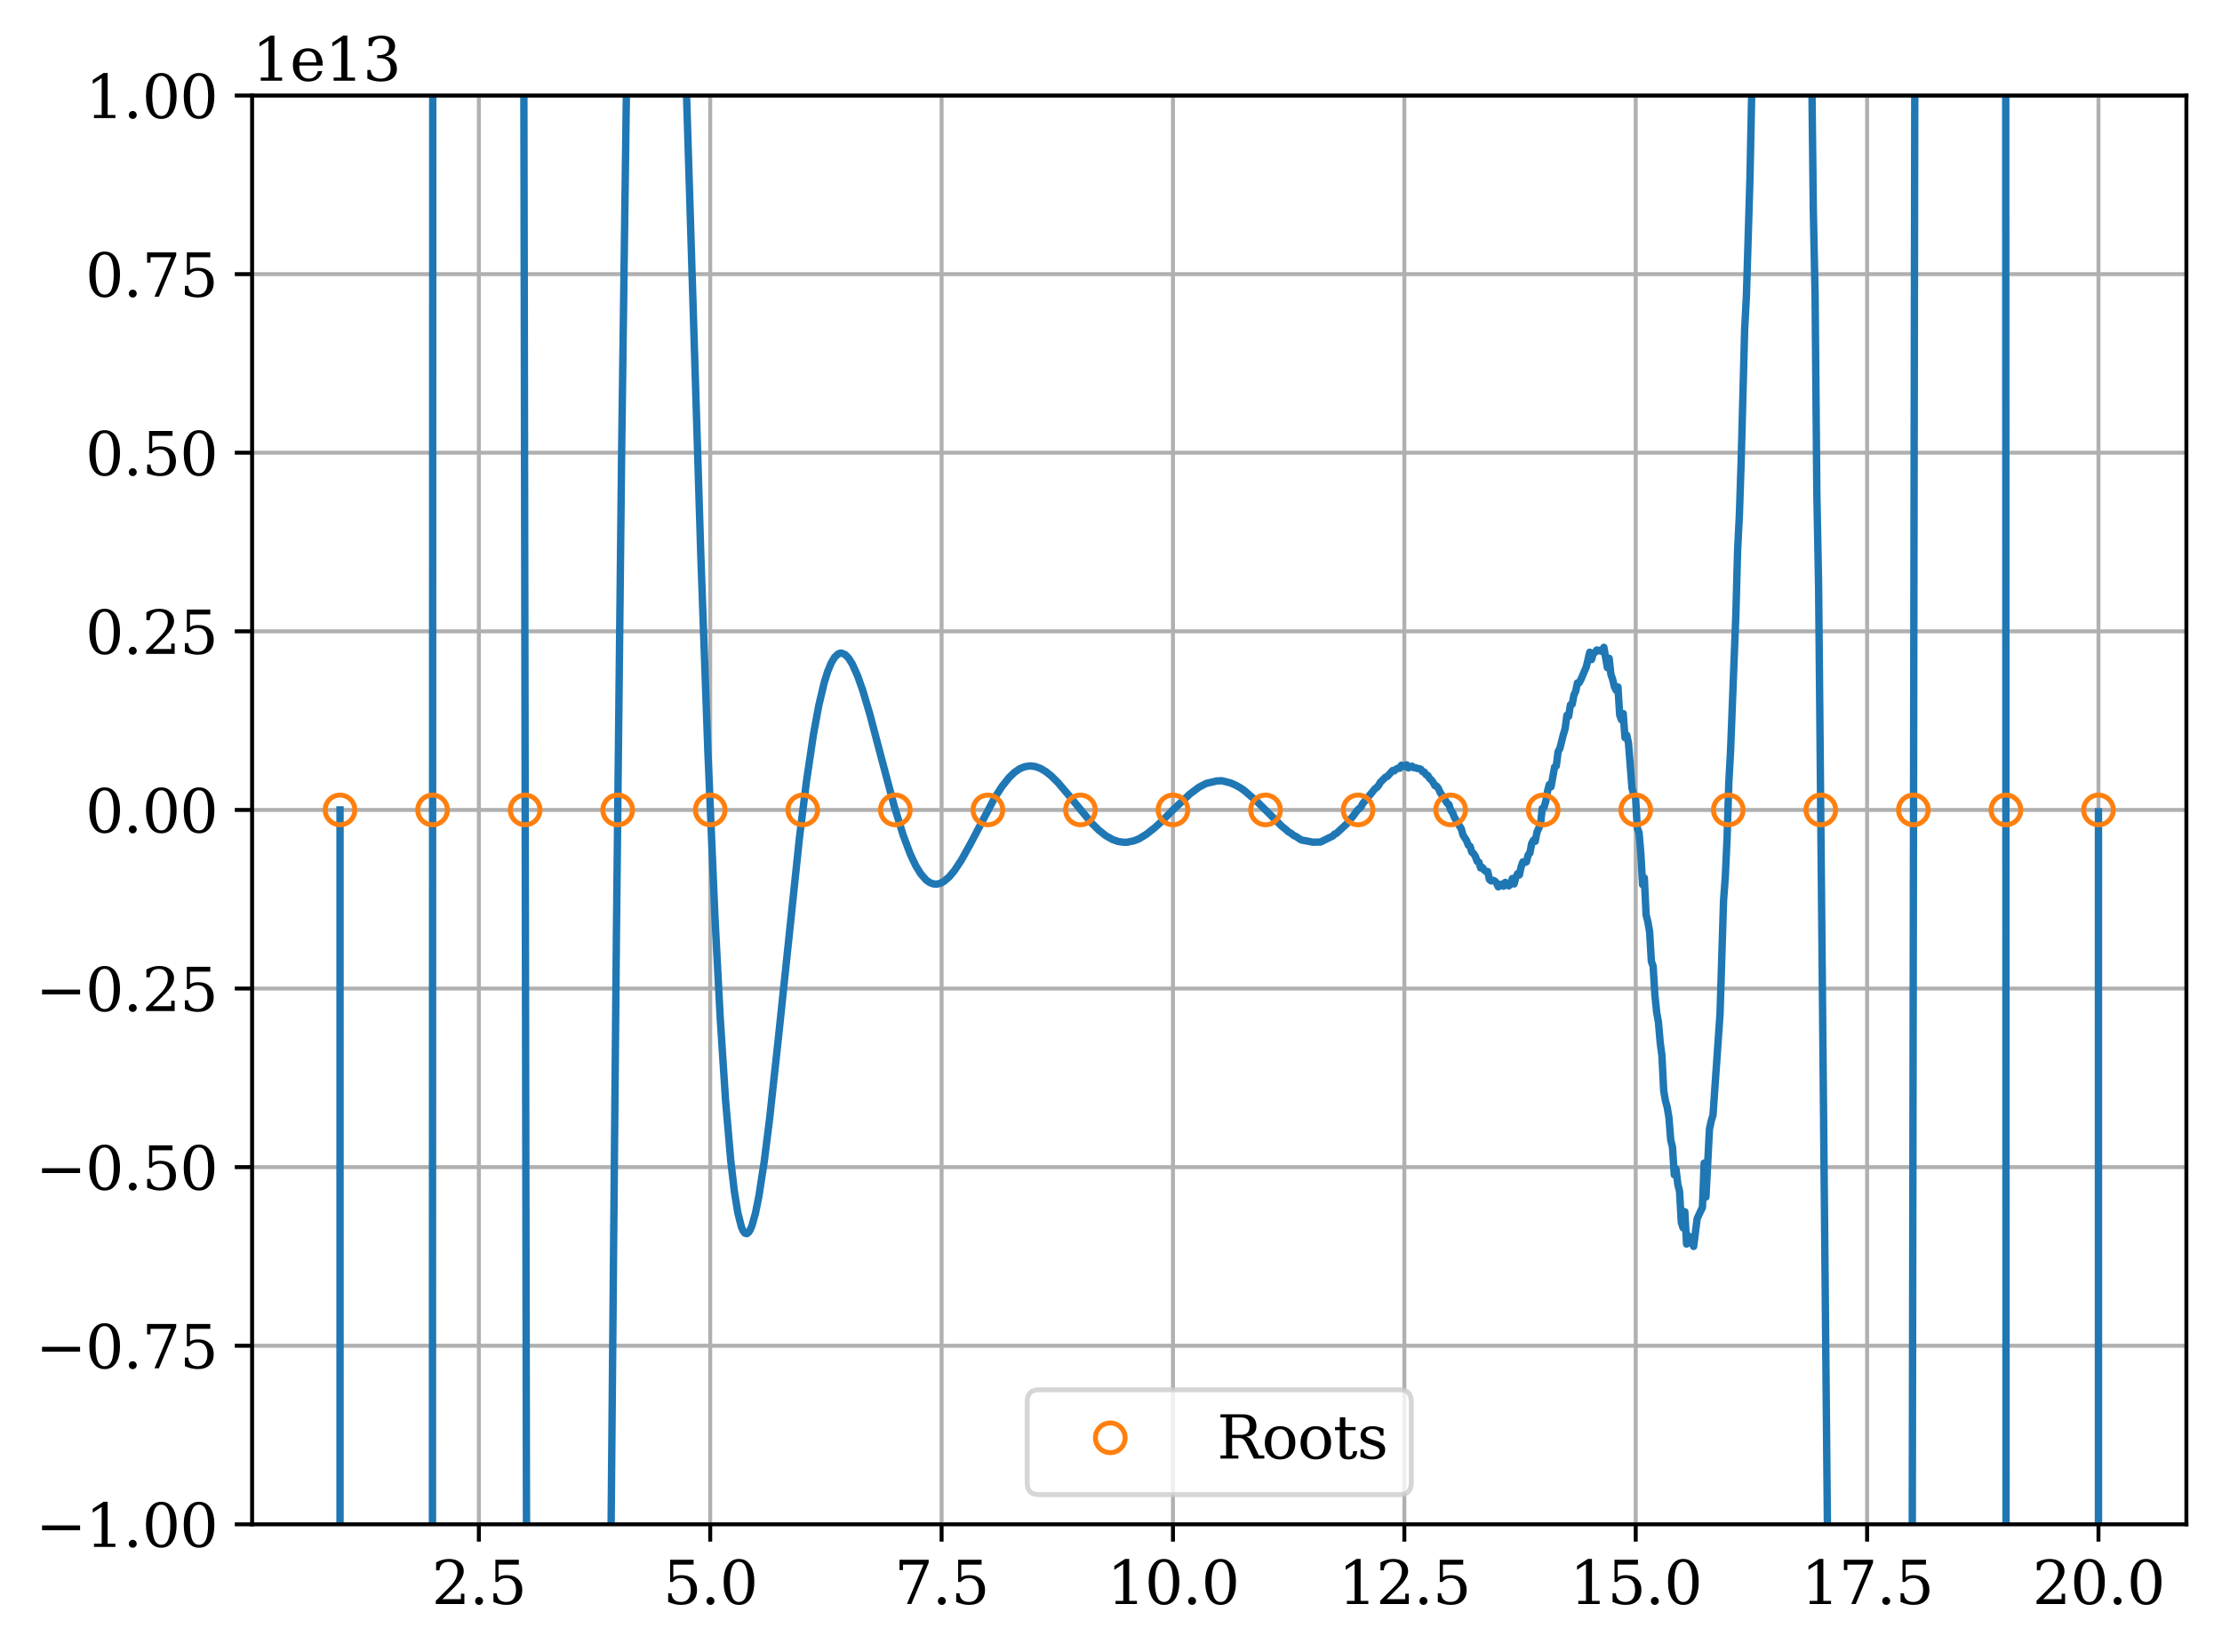 <?xml version="1.0" encoding="utf-8" standalone="no"?>
<!DOCTYPE svg PUBLIC "-//W3C//DTD SVG 1.1//EN"
  "http://www.w3.org/Graphics/SVG/1.1/DTD/svg11.dtd">
<svg xmlns:xlink="http://www.w3.org/1999/xlink" width="449.28pt" height="334.08pt" viewBox="0 0 449.28 334.08" xmlns="http://www.w3.org/2000/svg" version="1.1">
 <defs>
  <style type="text/css">*{stroke-linejoin: round; stroke-linecap: butt}</style>
 </defs>
 <g id="figure_1">
  <g id="patch_1">
   <path d="M 0 334.08 
L 449.28 334.08 
L 449.28 0 
L 0 0 
z
" style="fill: #ffffff"/>
  </g>
  <g id="axes_1">
   <g id="patch_2">
    <path d="M 50.974 308.266 
L 442.08 308.266 
L 442.08 19.318 
L 50.974 19.318 
z
" style="fill: #ffffff"/>
   </g>
   <g id="matplotlib.axis_1">
    <g id="xtick_1">
     <g id="line2d_1">
      <path d="M 96.822 308.266 
L 96.822 19.318 
" clip-path="url(#pdf4251947b)" style="fill: none; stroke: #b0b0b0; stroke-width: 0.8; stroke-linecap: square"/>
     </g>
     <g id="line2d_2">
      <defs>
       <path id="m3962e5bfeb" d="M 0 0 
L 0 3.5 
" style="stroke: #000000; stroke-width: 0.8"/>
      </defs>
      <g>
       <use xlink:href="#m3962e5bfeb" x="96.822" y="308.266" style="fill-opacity: 0; stroke: #000000; stroke-width: 0.8"/>
      </g>
     </g>
     <g id="text_1">
      <!-- 2.5 -->
      <g transform="translate(87.28 324.384) scale(0.12 -0.12)">
       <defs>
        <path id="DejaVuSerif-32" d="M 819 3553 
L 469 3553 
L 469 4384 
Q 803 4563 1142 4656 
Q 1481 4750 1806 4750 
Q 2534 4750 2956 4397 
Q 3378 4044 3378 3438 
Q 3378 2753 2422 1800 
Q 2347 1728 2309 1691 
L 1131 513 
L 3078 513 
L 3078 1088 
L 3444 1088 
L 3444 0 
L 434 0 
L 434 341 
L 1850 1753 
Q 2319 2222 2519 2614 
Q 2719 3006 2719 3438 
Q 2719 3909 2473 4175 
Q 2228 4441 1797 4441 
Q 1350 4441 1106 4219 
Q 863 3997 819 3553 
z
" transform="scale(0.016)"/>
        <path id="DejaVuSerif-2e" d="M 603 325 
Q 603 500 722 622 
Q 841 744 1019 744 
Q 1191 744 1312 622 
Q 1434 500 1434 325 
Q 1434 153 1312 31 
Q 1191 -91 1019 -91 
Q 841 -91 722 29 
Q 603 150 603 325 
z
" transform="scale(0.016)"/>
        <path id="DejaVuSerif-35" d="M 3219 4666 
L 3219 4153 
L 1081 4153 
L 1081 2816 
Q 1244 2928 1461 2984 
Q 1678 3041 1947 3041 
Q 2703 3041 3140 2622 
Q 3578 2203 3578 1478 
Q 3578 738 3136 323 
Q 2694 -91 1894 -91 
Q 1572 -91 1234 -12 
Q 897 66 544 225 
L 544 1131 
L 897 1131 
Q 925 688 1179 453 
Q 1434 219 1894 219 
Q 2388 219 2653 544 
Q 2919 869 2919 1478 
Q 2919 2084 2655 2407 
Q 2391 2731 1894 2731 
Q 1613 2731 1398 2631 
Q 1184 2531 1019 2322 
L 750 2322 
L 750 4666 
L 3219 4666 
z
" transform="scale(0.016)"/>
       </defs>
       <use xlink:href="#DejaVuSerif-32"/>
       <use xlink:href="#DejaVuSerif-2e" transform="translate(63.623 0)"/>
       <use xlink:href="#DejaVuSerif-35" transform="translate(95.41 0)"/>
      </g>
     </g>
    </g>
    <g id="xtick_2">
     <g id="line2d_3">
      <path d="M 143.605 308.266 
L 143.605 19.318 
" clip-path="url(#pdf4251947b)" style="fill: none; stroke: #b0b0b0; stroke-width: 0.8; stroke-linecap: square"/>
     </g>
     <g id="line2d_4">
      <g>
       <use xlink:href="#m3962e5bfeb" x="143.605" y="308.266" style="fill-opacity: 0; stroke: #000000; stroke-width: 0.8"/>
      </g>
     </g>
     <g id="text_2">
      <!-- 5.0 -->
      <g transform="translate(134.063 324.384) scale(0.12 -0.12)">
       <defs>
        <path id="DejaVuSerif-30" d="M 2034 219 
Q 2513 219 2750 744 
Q 2988 1269 2988 2328 
Q 2988 3391 2750 3916 
Q 2513 4441 2034 4441 
Q 1556 4441 1318 3916 
Q 1081 3391 1081 2328 
Q 1081 1269 1318 744 
Q 1556 219 2034 219 
z
M 2034 -91 
Q 1275 -91 848 546 
Q 422 1184 422 2328 
Q 422 3475 848 4112 
Q 1275 4750 2034 4750 
Q 2797 4750 3222 4112 
Q 3647 3475 3647 2328 
Q 3647 1184 3222 546 
Q 2797 -91 2034 -91 
z
" transform="scale(0.016)"/>
       </defs>
       <use xlink:href="#DejaVuSerif-35"/>
       <use xlink:href="#DejaVuSerif-2e" transform="translate(63.623 0)"/>
       <use xlink:href="#DejaVuSerif-30" transform="translate(95.41 0)"/>
      </g>
     </g>
    </g>
    <g id="xtick_3">
     <g id="line2d_5">
      <path d="M 190.388 308.266 
L 190.388 19.318 
" clip-path="url(#pdf4251947b)" style="fill: none; stroke: #b0b0b0; stroke-width: 0.8; stroke-linecap: square"/>
     </g>
     <g id="line2d_6">
      <g>
       <use xlink:href="#m3962e5bfeb" x="190.388" y="308.266" style="fill-opacity: 0; stroke: #000000; stroke-width: 0.8"/>
      </g>
     </g>
     <g id="text_3">
      <!-- 7.5 -->
      <g transform="translate(180.846 324.384) scale(0.12 -0.12)">
       <defs>
        <path id="DejaVuSerif-37" d="M 3609 4347 
L 1784 0 
L 1319 0 
L 3059 4153 
L 903 4153 
L 903 3578 
L 538 3578 
L 538 4666 
L 3609 4666 
L 3609 4347 
z
" transform="scale(0.016)"/>
       </defs>
       <use xlink:href="#DejaVuSerif-37"/>
       <use xlink:href="#DejaVuSerif-2e" transform="translate(63.623 0)"/>
       <use xlink:href="#DejaVuSerif-35" transform="translate(95.41 0)"/>
      </g>
     </g>
    </g>
    <g id="xtick_4">
     <g id="line2d_7">
      <path d="M 237.171 308.266 
L 237.171 19.318 
" clip-path="url(#pdf4251947b)" style="fill: none; stroke: #b0b0b0; stroke-width: 0.8; stroke-linecap: square"/>
     </g>
     <g id="line2d_8">
      <g>
       <use xlink:href="#m3962e5bfeb" x="237.171" y="308.266" style="fill-opacity: 0; stroke: #000000; stroke-width: 0.8"/>
      </g>
     </g>
     <g id="text_4">
      <!-- 10.0 -->
      <g transform="translate(223.811 324.384) scale(0.12 -0.12)">
       <defs>
        <path id="DejaVuSerif-31" d="M 909 0 
L 909 331 
L 1722 331 
L 1722 4213 
L 781 3603 
L 781 4013 
L 1919 4750 
L 2350 4750 
L 2350 331 
L 3163 331 
L 3163 0 
L 909 0 
z
" transform="scale(0.016)"/>
       </defs>
       <use xlink:href="#DejaVuSerif-31"/>
       <use xlink:href="#DejaVuSerif-30" transform="translate(63.623 0)"/>
       <use xlink:href="#DejaVuSerif-2e" transform="translate(127.246 0)"/>
       <use xlink:href="#DejaVuSerif-30" transform="translate(159.033 0)"/>
      </g>
     </g>
    </g>
    <g id="xtick_5">
     <g id="line2d_9">
      <path d="M 283.954 308.266 
L 283.954 19.318 
" clip-path="url(#pdf4251947b)" style="fill: none; stroke: #b0b0b0; stroke-width: 0.8; stroke-linecap: square"/>
     </g>
     <g id="line2d_10">
      <g>
       <use xlink:href="#m3962e5bfeb" x="283.954" y="308.266" style="fill-opacity: 0; stroke: #000000; stroke-width: 0.8"/>
      </g>
     </g>
     <g id="text_5">
      <!-- 12.5 -->
      <g transform="translate(270.594 324.384) scale(0.12 -0.12)">
       <use xlink:href="#DejaVuSerif-31"/>
       <use xlink:href="#DejaVuSerif-32" transform="translate(63.623 0)"/>
       <use xlink:href="#DejaVuSerif-2e" transform="translate(127.246 0)"/>
       <use xlink:href="#DejaVuSerif-35" transform="translate(159.033 0)"/>
      </g>
     </g>
    </g>
    <g id="xtick_6">
     <g id="line2d_11">
      <path d="M 330.737 308.266 
L 330.737 19.318 
" clip-path="url(#pdf4251947b)" style="fill: none; stroke: #b0b0b0; stroke-width: 0.8; stroke-linecap: square"/>
     </g>
     <g id="line2d_12">
      <g>
       <use xlink:href="#m3962e5bfeb" x="330.737" y="308.266" style="fill-opacity: 0; stroke: #000000; stroke-width: 0.8"/>
      </g>
     </g>
     <g id="text_6">
      <!-- 15.0 -->
      <g transform="translate(317.377 324.384) scale(0.12 -0.12)">
       <use xlink:href="#DejaVuSerif-31"/>
       <use xlink:href="#DejaVuSerif-35" transform="translate(63.623 0)"/>
       <use xlink:href="#DejaVuSerif-2e" transform="translate(127.246 0)"/>
       <use xlink:href="#DejaVuSerif-30" transform="translate(159.033 0)"/>
      </g>
     </g>
    </g>
    <g id="xtick_7">
     <g id="line2d_13">
      <path d="M 377.52 308.266 
L 377.52 19.318 
" clip-path="url(#pdf4251947b)" style="fill: none; stroke: #b0b0b0; stroke-width: 0.8; stroke-linecap: square"/>
     </g>
     <g id="line2d_14">
      <g>
       <use xlink:href="#m3962e5bfeb" x="377.52" y="308.266" style="fill-opacity: 0; stroke: #000000; stroke-width: 0.8"/>
      </g>
     </g>
     <g id="text_7">
      <!-- 17.5 -->
      <g transform="translate(364.16 324.384) scale(0.12 -0.12)">
       <use xlink:href="#DejaVuSerif-31"/>
       <use xlink:href="#DejaVuSerif-37" transform="translate(63.623 0)"/>
       <use xlink:href="#DejaVuSerif-2e" transform="translate(127.246 0)"/>
       <use xlink:href="#DejaVuSerif-35" transform="translate(159.033 0)"/>
      </g>
     </g>
    </g>
    <g id="xtick_8">
     <g id="line2d_15">
      <path d="M 424.302 308.266 
L 424.302 19.318 
" clip-path="url(#pdf4251947b)" style="fill: none; stroke: #b0b0b0; stroke-width: 0.8; stroke-linecap: square"/>
     </g>
     <g id="line2d_16">
      <g>
       <use xlink:href="#m3962e5bfeb" x="424.302" y="308.266" style="fill-opacity: 0; stroke: #000000; stroke-width: 0.8"/>
      </g>
     </g>
     <g id="text_8">
      <!-- 20.0 -->
      <g transform="translate(410.943 324.384) scale(0.12 -0.12)">
       <use xlink:href="#DejaVuSerif-32"/>
       <use xlink:href="#DejaVuSerif-30" transform="translate(63.623 0)"/>
       <use xlink:href="#DejaVuSerif-2e" transform="translate(127.246 0)"/>
       <use xlink:href="#DejaVuSerif-30" transform="translate(159.033 0)"/>
      </g>
     </g>
    </g>
   </g>
   <g id="matplotlib.axis_2">
    <g id="ytick_1">
     <g id="line2d_17">
      <path d="M 50.974 308.266 
L 442.08 308.266 
" clip-path="url(#pdf4251947b)" style="fill: none; stroke: #b0b0b0; stroke-width: 0.8; stroke-linecap: square"/>
     </g>
     <g id="line2d_18">
      <defs>
       <path id="mea186a97fc" d="M 0 0 
L -3.5 0 
" style="stroke: #000000; stroke-width: 0.8"/>
      </defs>
      <g>
       <use xlink:href="#mea186a97fc" x="50.974" y="308.266" style="fill-opacity: 0; stroke: #000000; stroke-width: 0.8"/>
      </g>
     </g>
     <g id="text_9">
      <!-- −1.00 -->
      <g transform="translate(7.2 312.825) scale(0.12 -0.12)">
       <defs>
        <path id="DejaVuSerif-2212" d="M 678 2259 
L 4684 2259 
L 4684 1753 
L 678 1753 
L 678 2259 
z
" transform="scale(0.016)"/>
       </defs>
       <use xlink:href="#DejaVuSerif-2212"/>
       <use xlink:href="#DejaVuSerif-31" transform="translate(83.789 0)"/>
       <use xlink:href="#DejaVuSerif-2e" transform="translate(147.412 0)"/>
       <use xlink:href="#DejaVuSerif-30" transform="translate(179.199 0)"/>
       <use xlink:href="#DejaVuSerif-30" transform="translate(242.822 0)"/>
      </g>
     </g>
    </g>
    <g id="ytick_2">
     <g id="line2d_19">
      <path d="M 50.974 272.148 
L 442.08 272.148 
" clip-path="url(#pdf4251947b)" style="fill: none; stroke: #b0b0b0; stroke-width: 0.8; stroke-linecap: square"/>
     </g>
     <g id="line2d_20">
      <g>
       <use xlink:href="#mea186a97fc" x="50.974" y="272.148" style="fill-opacity: 0; stroke: #000000; stroke-width: 0.8"/>
      </g>
     </g>
     <g id="text_10">
      <!-- −0.75 -->
      <g transform="translate(7.2 276.707) scale(0.12 -0.12)">
       <use xlink:href="#DejaVuSerif-2212"/>
       <use xlink:href="#DejaVuSerif-30" transform="translate(83.789 0)"/>
       <use xlink:href="#DejaVuSerif-2e" transform="translate(147.412 0)"/>
       <use xlink:href="#DejaVuSerif-37" transform="translate(179.199 0)"/>
       <use xlink:href="#DejaVuSerif-35" transform="translate(242.822 0)"/>
      </g>
     </g>
    </g>
    <g id="ytick_3">
     <g id="line2d_21">
      <path d="M 50.974 236.029 
L 442.08 236.029 
" clip-path="url(#pdf4251947b)" style="fill: none; stroke: #b0b0b0; stroke-width: 0.8; stroke-linecap: square"/>
     </g>
     <g id="line2d_22">
      <g>
       <use xlink:href="#mea186a97fc" x="50.974" y="236.029" style="fill-opacity: 0; stroke: #000000; stroke-width: 0.8"/>
      </g>
     </g>
     <g id="text_11">
      <!-- −0.50 -->
      <g transform="translate(7.2 240.588) scale(0.12 -0.12)">
       <use xlink:href="#DejaVuSerif-2212"/>
       <use xlink:href="#DejaVuSerif-30" transform="translate(83.789 0)"/>
       <use xlink:href="#DejaVuSerif-2e" transform="translate(147.412 0)"/>
       <use xlink:href="#DejaVuSerif-35" transform="translate(179.199 0)"/>
       <use xlink:href="#DejaVuSerif-30" transform="translate(242.822 0)"/>
      </g>
     </g>
    </g>
    <g id="ytick_4">
     <g id="line2d_23">
      <path d="M 50.974 199.911 
L 442.08 199.911 
" clip-path="url(#pdf4251947b)" style="fill: none; stroke: #b0b0b0; stroke-width: 0.8; stroke-linecap: square"/>
     </g>
     <g id="line2d_24">
      <g>
       <use xlink:href="#mea186a97fc" x="50.974" y="199.911" style="fill-opacity: 0; stroke: #000000; stroke-width: 0.8"/>
      </g>
     </g>
     <g id="text_12">
      <!-- −0.25 -->
      <g transform="translate(7.2 204.47) scale(0.12 -0.12)">
       <use xlink:href="#DejaVuSerif-2212"/>
       <use xlink:href="#DejaVuSerif-30" transform="translate(83.789 0)"/>
       <use xlink:href="#DejaVuSerif-2e" transform="translate(147.412 0)"/>
       <use xlink:href="#DejaVuSerif-32" transform="translate(179.199 0)"/>
       <use xlink:href="#DejaVuSerif-35" transform="translate(242.822 0)"/>
      </g>
     </g>
    </g>
    <g id="ytick_5">
     <g id="line2d_25">
      <path d="M 50.974 163.792 
L 442.08 163.792 
" clip-path="url(#pdf4251947b)" style="fill: none; stroke: #b0b0b0; stroke-width: 0.8; stroke-linecap: square"/>
     </g>
     <g id="line2d_26">
      <g>
       <use xlink:href="#mea186a97fc" x="50.974" y="163.792" style="fill-opacity: 0; stroke: #000000; stroke-width: 0.8"/>
      </g>
     </g>
     <g id="text_13">
      <!-- 0.00 -->
      <g transform="translate(17.256 168.351) scale(0.12 -0.12)">
       <use xlink:href="#DejaVuSerif-30"/>
       <use xlink:href="#DejaVuSerif-2e" transform="translate(63.623 0)"/>
       <use xlink:href="#DejaVuSerif-30" transform="translate(95.41 0)"/>
       <use xlink:href="#DejaVuSerif-30" transform="translate(159.033 0)"/>
      </g>
     </g>
    </g>
    <g id="ytick_6">
     <g id="line2d_27">
      <path d="M 50.974 127.674 
L 442.08 127.674 
" clip-path="url(#pdf4251947b)" style="fill: none; stroke: #b0b0b0; stroke-width: 0.8; stroke-linecap: square"/>
     </g>
     <g id="line2d_28">
      <g>
       <use xlink:href="#mea186a97fc" x="50.974" y="127.674" style="fill-opacity: 0; stroke: #000000; stroke-width: 0.8"/>
      </g>
     </g>
     <g id="text_14">
      <!-- 0.25 -->
      <g transform="translate(17.256 132.233) scale(0.12 -0.12)">
       <use xlink:href="#DejaVuSerif-30"/>
       <use xlink:href="#DejaVuSerif-2e" transform="translate(63.623 0)"/>
       <use xlink:href="#DejaVuSerif-32" transform="translate(95.41 0)"/>
       <use xlink:href="#DejaVuSerif-35" transform="translate(159.033 0)"/>
      </g>
     </g>
    </g>
    <g id="ytick_7">
     <g id="line2d_29">
      <path d="M 50.974 91.555 
L 442.08 91.555 
" clip-path="url(#pdf4251947b)" style="fill: none; stroke: #b0b0b0; stroke-width: 0.8; stroke-linecap: square"/>
     </g>
     <g id="line2d_30">
      <g>
       <use xlink:href="#mea186a97fc" x="50.974" y="91.555" style="fill-opacity: 0; stroke: #000000; stroke-width: 0.8"/>
      </g>
     </g>
     <g id="text_15">
      <!-- 0.50 -->
      <g transform="translate(17.256 96.114) scale(0.12 -0.12)">
       <use xlink:href="#DejaVuSerif-30"/>
       <use xlink:href="#DejaVuSerif-2e" transform="translate(63.623 0)"/>
       <use xlink:href="#DejaVuSerif-35" transform="translate(95.41 0)"/>
       <use xlink:href="#DejaVuSerif-30" transform="translate(159.033 0)"/>
      </g>
     </g>
    </g>
    <g id="ytick_8">
     <g id="line2d_31">
      <path d="M 50.974 55.437 
L 442.08 55.437 
" clip-path="url(#pdf4251947b)" style="fill: none; stroke: #b0b0b0; stroke-width: 0.8; stroke-linecap: square"/>
     </g>
     <g id="line2d_32">
      <g>
       <use xlink:href="#mea186a97fc" x="50.974" y="55.437" style="fill-opacity: 0; stroke: #000000; stroke-width: 0.8"/>
      </g>
     </g>
     <g id="text_16">
      <!-- 0.75 -->
      <g transform="translate(17.256 59.996) scale(0.12 -0.12)">
       <use xlink:href="#DejaVuSerif-30"/>
       <use xlink:href="#DejaVuSerif-2e" transform="translate(63.623 0)"/>
       <use xlink:href="#DejaVuSerif-37" transform="translate(95.41 0)"/>
       <use xlink:href="#DejaVuSerif-35" transform="translate(159.033 0)"/>
      </g>
     </g>
    </g>
    <g id="ytick_9">
     <g id="line2d_33">
      <path d="M 50.974 19.318 
L 442.08 19.318 
" clip-path="url(#pdf4251947b)" style="fill: none; stroke: #b0b0b0; stroke-width: 0.8; stroke-linecap: square"/>
     </g>
     <g id="line2d_34">
      <g>
       <use xlink:href="#mea186a97fc" x="50.974" y="19.318" style="fill-opacity: 0; stroke: #000000; stroke-width: 0.8"/>
      </g>
     </g>
     <g id="text_17">
      <!-- 1.00 -->
      <g transform="translate(17.256 23.877) scale(0.12 -0.12)">
       <use xlink:href="#DejaVuSerif-31"/>
       <use xlink:href="#DejaVuSerif-2e" transform="translate(63.623 0)"/>
       <use xlink:href="#DejaVuSerif-30" transform="translate(95.41 0)"/>
       <use xlink:href="#DejaVuSerif-30" transform="translate(159.033 0)"/>
      </g>
     </g>
    </g>
    <g id="text_18">
     <!-- 1e13 -->
     <g transform="translate(50.974 16.318) scale(0.12 -0.12)">
      <defs>
       <path id="DejaVuSerif-65" d="M 3469 1600 
L 991 1600 
L 991 1575 
Q 991 903 1244 561 
Q 1497 219 1991 219 
Q 2369 219 2611 417 
Q 2853 616 2950 1006 
L 3413 1006 
Q 3275 459 2904 184 
Q 2534 -91 1931 -91 
Q 1203 -91 761 389 
Q 319 869 319 1663 
Q 319 2450 753 2931 
Q 1188 3413 1894 3413 
Q 2647 3413 3050 2948 
Q 3453 2484 3469 1600 
z
M 2791 1931 
Q 2772 2513 2545 2808 
Q 2319 3103 1894 3103 
Q 1497 3103 1269 2806 
Q 1041 2509 991 1931 
L 2791 1931 
z
" transform="scale(0.016)"/>
       <path id="DejaVuSerif-33" d="M 622 4469 
Q 988 4606 1323 4678 
Q 1659 4750 1953 4750 
Q 2638 4750 3022 4454 
Q 3406 4159 3406 3634 
Q 3406 3213 3140 2930 
Q 2875 2647 2388 2547 
Q 2963 2466 3280 2130 
Q 3597 1794 3597 1259 
Q 3597 606 3158 257 
Q 2719 -91 1894 -91 
Q 1528 -91 1179 -12 
Q 831 66 488 225 
L 488 1131 
L 838 1131 
Q 869 681 1141 450 
Q 1413 219 1906 219 
Q 2384 219 2661 495 
Q 2938 772 2938 1253 
Q 2938 1803 2653 2086 
Q 2369 2369 1819 2369 
L 1522 2369 
L 1522 2688 
L 1678 2688 
Q 2225 2688 2498 2914 
Q 2772 3141 2772 3597 
Q 2772 4006 2547 4223 
Q 2322 4441 1900 4441 
Q 1478 4441 1245 4241 
Q 1013 4041 972 3647 
L 622 3647 
L 622 4469 
z
" transform="scale(0.016)"/>
      </defs>
      <use xlink:href="#DejaVuSerif-31"/>
      <use xlink:href="#DejaVuSerif-65" transform="translate(63.623 0)"/>
      <use xlink:href="#DejaVuSerif-31" transform="translate(122.803 0)"/>
      <use xlink:href="#DejaVuSerif-33" transform="translate(186.426 0)"/>
     </g>
    </g>
   </g>
   <g id="line2d_35">
    <path d="M 68.752 163.792 
L 68.754 335.08 
M 87.435 335.08 
L 87.502 -1 
M 105.89 -1 
L 106.502 335.08 
M 123.325 335.08 
L 124.629 189.759 
L 125.697 90.955 
L 126.765 10.582 
L 126.946 -1 
M 138.189 -1 
L 141.713 112.649 
L 143.136 152.1 
L 144.56 185.441 
L 145.628 205.935 
L 146.695 222.386 
L 147.763 234.794 
L 148.475 240.876 
L 149.187 245.276 
L 149.899 248.076 
L 150.254 248.905 
L 150.61 249.371 
L 150.966 249.489 
L 151.322 249.271 
L 151.678 248.734 
L 152.034 247.893 
L 152.746 245.364 
L 153.458 241.815 
L 154.525 234.874 
L 155.593 226.397 
L 157.373 210.061 
L 161.643 169.421 
L 163.067 157.985 
L 164.491 148.429 
L 165.558 142.656 
L 166.626 138.145 
L 167.338 135.846 
L 168.05 134.106 
L 168.762 132.914 
L 169.473 132.248 
L 169.829 132.104 
L 170.185 132.083 
L 170.897 132.389 
L 171.609 133.132 
L 172.321 134.271 
L 173.388 136.637 
L 174.456 139.658 
L 175.88 144.442 
L 178.371 153.892 
L 180.862 163.205 
L 182.642 168.969 
L 184.066 172.752 
L 185.133 175.019 
L 186.201 176.761 
L 187.269 177.968 
L 187.981 178.474 
L 188.692 178.749 
L 189.404 178.797 
L 190.116 178.63 
L 190.828 178.262 
L 191.896 177.36 
L 192.963 176.094 
L 194.387 173.941 
L 196.166 170.738 
L 201.149 161.295 
L 202.573 159.083 
L 203.996 157.285 
L 205.064 156.248 
L 206.132 155.498 
L 207.2 155.048 
L 208.267 154.885 
L 209.335 155.009 
L 210.403 155.407 
L 211.47 156.05 
L 212.538 156.892 
L 213.962 158.309 
L 216.097 160.824 
L 220.724 166.447 
L 222.148 167.857 
L 223.571 168.991 
L 224.995 169.798 
L 226.063 170.168 
L 227.13 170.319 
L 227.842 170.335 
L 229.266 170.041 
L 230.333 169.618 
L 231.757 168.747 
L 233.537 167.342 
L 234.96 166.036 
L 237.096 163.861 
L 240.655 160.52 
L 242.434 159.197 
L 243.858 158.448 
L 245.993 157.934 
L 247.061 157.886 
L 248.841 158.343 
L 249.908 158.812 
L 250.976 159.428 
L 251.688 159.956 
L 254.179 162.121 
L 258.094 165.999 
L 259.162 167.088 
L 259.874 167.643 
L 260.585 168.281 
L 260.941 168.451 
L 261.653 169.004 
L 262.009 169.141 
L 263.077 169.86 
L 265.568 170.329 
L 266.28 170.287 
L 266.992 170.293 
L 267.704 169.931 
L 269.483 169.069 
L 269.839 168.683 
L 270.195 168.559 
L 270.907 167.898 
L 272.33 166.583 
L 273.042 165.601 
L 273.398 165.299 
L 274.466 163.834 
L 275.178 163.211 
L 275.534 162.515 
L 277.669 159.938 
L 278.025 159.489 
L 278.381 159.253 
L 278.737 158.848 
L 279.093 158.217 
L 280.16 157.152 
L 280.516 157.026 
L 281.584 155.824 
L 281.94 155.878 
L 282.296 155.534 
L 282.652 155.361 
L 283.008 155.361 
L 283.364 154.752 
L 284.075 155.008 
L 284.431 154.686 
L 284.787 155.295 
L 285.499 154.945 
L 285.855 155.258 
L 286.211 155.256 
L 286.567 155.421 
L 286.923 155.423 
L 287.278 155.568 
L 287.634 156.038 
L 287.99 156.142 
L 288.346 156.668 
L 288.702 156.828 
L 289.058 157.422 
L 289.414 157.737 
L 289.77 158.209 
L 290.126 158.877 
L 290.482 158.977 
L 290.838 159.456 
L 291.193 160.273 
L 291.905 161.3 
L 292.617 162.438 
L 292.973 162.704 
L 293.329 163.837 
L 293.685 164.291 
L 294.041 165.224 
L 294.753 166.465 
L 295.464 167.6 
L 295.82 168.891 
L 296.532 169.996 
L 296.888 170.912 
L 297.244 171.16 
L 297.6 172.327 
L 297.956 172.61 
L 298.312 173.184 
L 298.667 174.173 
L 299.023 174.359 
L 299.379 175.522 
L 299.735 175.431 
L 300.091 175.946 
L 300.447 176.216 
L 300.803 176.26 
L 301.159 177.856 
L 301.515 178.154 
L 301.871 178.02 
L 302.227 178.169 
L 302.582 178.543 
L 302.938 179.341 
L 303.65 178.799 
L 304.006 179.216 
L 304.362 178.446 
L 304.718 178.696 
L 305.074 179.157 
L 305.43 178.793 
L 305.786 177.661 
L 306.142 178.761 
L 306.497 177.432 
L 306.853 176.666 
L 307.209 176.942 
L 307.565 175.293 
L 307.921 174.297 
L 308.277 174.426 
L 308.633 174.294 
L 308.989 172.887 
L 309.345 172.482 
L 309.701 170.584 
L 310.056 169.911 
L 310.412 170.14 
L 310.768 168.287 
L 311.48 166.705 
L 311.836 163.497 
L 312.192 163.274 
L 312.548 162.077 
L 312.904 160.036 
L 313.26 158.663 
L 313.616 159.113 
L 314.327 155.126 
L 314.683 154.889 
L 315.039 152.004 
L 315.395 151.36 
L 316.107 148.535 
L 316.463 147.377 
L 316.819 144.644 
L 317.175 144.856 
L 317.531 142.545 
L 317.886 142.415 
L 318.242 140.551 
L 318.598 139.8 
L 318.954 138.102 
L 319.31 138.074 
L 319.666 137.397 
L 320.378 135.706 
L 320.734 134.899 
L 321.445 131.898 
L 321.801 133.387 
L 322.157 132.131 
L 322.513 131.934 
L 322.869 131.451 
L 323.225 131.516 
L 323.937 131.76 
L 324.293 130.909 
L 325.005 135.028 
L 325.36 133.129 
L 325.716 136.35 
L 326.072 137.396 
L 326.428 138.884 
L 326.784 139.599 
L 327.14 138.921 
L 327.496 144.585 
L 327.852 145.564 
L 328.208 144.308 
L 328.564 149.179 
L 328.92 148.685 
L 329.275 150.287 
L 329.987 159.429 
L 330.343 160.732 
L 330.699 161.14 
L 331.055 167.464 
L 331.411 168.393 
L 331.767 172.571 
L 332.123 178.906 
L 332.479 177.531 
L 332.835 185.019 
L 333.19 186.393 
L 333.546 188.478 
L 333.902 194.432 
L 334.258 195.394 
L 334.614 201.218 
L 334.97 204.713 
L 335.326 206.691 
L 335.682 210.782 
L 336.038 213.526 
L 336.394 220.566 
L 336.749 222.641 
L 337.105 223.912 
L 337.461 226.092 
L 337.817 230.566 
L 338.173 231.996 
L 338.529 237.571 
L 338.885 236.408 
L 339.241 239.475 
L 339.597 240.89 
L 339.953 247.184 
L 340.309 248.302 
L 340.664 245.043 
L 341.02 251.584 
L 341.376 249.929 
L 341.732 251.364 
L 342.088 250.892 
L 342.444 252.066 
L 343.156 246.46 
L 343.868 244.889 
L 344.224 244.2 
L 344.579 235.21 
L 344.935 242.068 
L 345.647 228.35 
L 346.003 226.657 
L 346.359 225.539 
L 347.783 205.036 
L 348.494 182.148 
L 348.85 177.325 
L 349.206 169.556 
L 349.562 158.238 
L 349.918 151.72 
L 350.986 124.201 
L 351.342 111.171 
L 351.698 104.084 
L 352.053 93.407 
L 352.765 66.538 
L 353.121 59.783 
L 353.833 36.11 
L 354.189 18.732 
L 354.545 12.395 
L 354.928 -1 
M 366.149 -1 
L 366.646 42.422 
L 367.002 59.664 
L 367.357 99.65 
L 367.713 118.357 
L 369.746 335.08 
M 386.607 335.08 
L 387.194 -1 
M 405.549 -1 
L 405.618 335.08 
M 424.301 335.08 
L 424.302 164.185 
L 424.302 164.185 
" clip-path="url(#pdf4251947b)" style="fill: none; stroke: #1f77b4; stroke-width: 1.5; stroke-linecap: square"/>
   </g>
   <g id="line2d_36">
    <defs>
     <path id="m08cd6ccb5b" d="M 0 3 
C 0.796 3 1.559 2.684 2.121 2.121 
C 2.684 1.559 3 0.796 3 0 
C 3 -0.796 2.684 -1.559 2.121 -2.121 
C 1.559 -2.684 0.796 -3 0 -3 
C -0.796 -3 -1.559 -2.684 -2.121 -2.121 
C -2.684 -1.559 -3 -0.796 -3 0 
C -3 0.796 -2.684 1.559 -2.121 2.121 
C -1.559 2.684 -0.796 3 0 3 
z
" style="stroke: #ff7f0e"/>
    </defs>
    <g clip-path="url(#pdf4251947b)">
     <use xlink:href="#m08cd6ccb5b" x="68.752" y="163.792" style="fill-opacity: 0; stroke: #ff7f0e"/>
     <use xlink:href="#m08cd6ccb5b" x="87.465" y="163.792" style="fill-opacity: 0; stroke: #ff7f0e"/>
     <use xlink:href="#m08cd6ccb5b" x="106.178" y="163.792" style="fill-opacity: 0; stroke: #ff7f0e"/>
     <use xlink:href="#m08cd6ccb5b" x="124.891" y="163.792" style="fill-opacity: 0; stroke: #ff7f0e"/>
     <use xlink:href="#m08cd6ccb5b" x="143.605" y="163.792" style="fill-opacity: 0; stroke: #ff7f0e"/>
     <use xlink:href="#m08cd6ccb5b" x="162.318" y="163.792" style="fill-opacity: 0; stroke: #ff7f0e"/>
     <use xlink:href="#m08cd6ccb5b" x="181.031" y="163.792" style="fill-opacity: 0; stroke: #ff7f0e"/>
     <use xlink:href="#m08cd6ccb5b" x="199.744" y="163.792" style="fill-opacity: 0; stroke: #ff7f0e"/>
     <use xlink:href="#m08cd6ccb5b" x="218.457" y="163.792" style="fill-opacity: 0; stroke: #ff7f0e"/>
     <use xlink:href="#m08cd6ccb5b" x="237.171" y="163.792" style="fill-opacity: 0; stroke: #ff7f0e"/>
     <use xlink:href="#m08cd6ccb5b" x="255.884" y="163.792" style="fill-opacity: 0; stroke: #ff7f0e"/>
     <use xlink:href="#m08cd6ccb5b" x="274.597" y="163.792" style="fill-opacity: 0; stroke: #ff7f0e"/>
     <use xlink:href="#m08cd6ccb5b" x="293.31" y="163.792" style="fill-opacity: 0; stroke: #ff7f0e"/>
     <use xlink:href="#m08cd6ccb5b" x="312.023" y="163.792" style="fill-opacity: 0; stroke: #ff7f0e"/>
     <use xlink:href="#m08cd6ccb5b" x="330.737" y="163.792" style="fill-opacity: 0; stroke: #ff7f0e"/>
     <use xlink:href="#m08cd6ccb5b" x="349.45" y="163.792" style="fill-opacity: 0; stroke: #ff7f0e"/>
     <use xlink:href="#m08cd6ccb5b" x="368.163" y="163.792" style="fill-opacity: 0; stroke: #ff7f0e"/>
     <use xlink:href="#m08cd6ccb5b" x="386.876" y="163.792" style="fill-opacity: 0; stroke: #ff7f0e"/>
     <use xlink:href="#m08cd6ccb5b" x="405.589" y="163.792" style="fill-opacity: 0; stroke: #ff7f0e"/>
     <use xlink:href="#m08cd6ccb5b" x="424.302" y="163.792" style="fill-opacity: 0; stroke: #ff7f0e"/>
    </g>
   </g>
   <g id="patch_3">
    <path d="M 50.974 308.266 
L 50.974 19.318 
" style="fill: none; stroke: #000000; stroke-width: 0.8; stroke-linejoin: miter; stroke-linecap: square"/>
   </g>
   <g id="patch_4">
    <path d="M 442.08 308.266 
L 442.08 19.318 
" style="fill: none; stroke: #000000; stroke-width: 0.8; stroke-linejoin: miter; stroke-linecap: square"/>
   </g>
   <g id="patch_5">
    <path d="M 50.974 308.266 
L 442.08 308.266 
" style="fill: none; stroke: #000000; stroke-width: 0.8; stroke-linejoin: miter; stroke-linecap: square"/>
   </g>
   <g id="patch_6">
    <path d="M 50.974 19.318 
L 442.08 19.318 
" style="fill: none; stroke: #000000; stroke-width: 0.8; stroke-linejoin: miter; stroke-linecap: square"/>
   </g>
   <g id="legend_1">
    <g id="patch_7">
     <path d="M 210.095 302.266 
L 282.959 302.266 
Q 285.359 302.266 285.359 299.866 
L 285.359 283.452 
Q 285.359 281.053 282.959 281.053 
L 210.095 281.053 
Q 207.695 281.053 207.695 283.452 
L 207.695 299.866 
Q 207.695 302.266 210.095 302.266 
z
" style="fill: #ffffff; opacity: 0.8; stroke: #cccccc; stroke-linejoin: miter"/>
    </g>
    <g id="line2d_37">
     <g>
      <use xlink:href="#m08cd6ccb5b" x="224.495" y="290.771" style="fill-opacity: 0; stroke: #ff7f0e"/>
     </g>
    </g>
    <g id="text_19">
     <!-- Roots -->
     <g transform="translate(246.095 294.971) scale(0.12 -0.12)">
      <defs>
       <path id="DejaVuSerif-52" d="M 3066 2316 
Q 3284 2256 3442 2114 
Q 3600 1972 3725 1716 
L 4403 331 
L 4972 331 
L 4972 0 
L 3872 0 
L 3144 1484 
Q 2934 1916 2759 2042 
Q 2584 2169 2278 2169 
L 1581 2169 
L 1581 331 
L 2241 331 
L 2241 0 
L 353 0 
L 353 331 
L 947 331 
L 947 4331 
L 353 4331 
L 353 4666 
L 2719 4666 
Q 3400 4666 3770 4341 
Q 4141 4016 4141 3419 
Q 4141 2938 3870 2661 
Q 3600 2384 3066 2316 
z
M 1581 2503 
L 2503 2503 
Q 2975 2503 3200 2726 
Q 3425 2950 3425 3419 
Q 3425 3888 3200 4109 
Q 2975 4331 2503 4331 
L 1581 4331 
L 1581 2503 
z
" transform="scale(0.016)"/>
       <path id="DejaVuSerif-6f" d="M 1925 219 
Q 2388 219 2623 584 
Q 2859 950 2859 1663 
Q 2859 2375 2623 2739 
Q 2388 3103 1925 3103 
Q 1463 3103 1227 2739 
Q 991 2375 991 1663 
Q 991 950 1228 584 
Q 1466 219 1925 219 
z
M 1925 -91 
Q 1200 -91 759 389 
Q 319 869 319 1663 
Q 319 2456 758 2934 
Q 1197 3413 1925 3413 
Q 2653 3413 3092 2934 
Q 3531 2456 3531 1663 
Q 3531 869 3092 389 
Q 2653 -91 1925 -91 
z
" transform="scale(0.016)"/>
       <path id="DejaVuSerif-74" d="M 691 2988 
L 184 2988 
L 184 3322 
L 691 3322 
L 691 4353 
L 1269 4353 
L 1269 3322 
L 2350 3322 
L 2350 2988 
L 1269 2988 
L 1269 878 
Q 1269 456 1350 337 
Q 1431 219 1650 219 
Q 1875 219 1978 351 
Q 2081 484 2088 781 
L 2522 781 
Q 2497 328 2275 118 
Q 2053 -91 1600 -91 
Q 1103 -91 897 129 
Q 691 350 691 878 
L 691 2988 
z
" transform="scale(0.016)"/>
       <path id="DejaVuSerif-73" d="M 359 184 
L 359 959 
L 691 959 
Q 703 588 923 403 
Q 1144 219 1575 219 
Q 1963 219 2166 364 
Q 2369 509 2369 788 
Q 2369 1006 2220 1140 
Q 2072 1275 1594 1428 
L 1178 1569 
Q 750 1706 558 1912 
Q 366 2119 366 2438 
Q 366 2894 700 3153 
Q 1034 3413 1625 3413 
Q 1888 3413 2178 3344 
Q 2469 3275 2778 3144 
L 2778 2419 
L 2447 2419 
Q 2434 2741 2221 2922 
Q 2009 3103 1644 3103 
Q 1281 3103 1095 2975 
Q 909 2847 909 2591 
Q 909 2381 1050 2254 
Q 1191 2128 1613 1997 
L 2069 1856 
Q 2541 1709 2748 1489 
Q 2956 1269 2956 922 
Q 2956 450 2595 179 
Q 2234 -91 1600 -91 
Q 1278 -91 972 -22 
Q 666 47 359 184 
z
" transform="scale(0.016)"/>
      </defs>
      <use xlink:href="#DejaVuSerif-52"/>
      <use xlink:href="#DejaVuSerif-6f" transform="translate(75.293 0)"/>
      <use xlink:href="#DejaVuSerif-6f" transform="translate(135.498 0)"/>
      <use xlink:href="#DejaVuSerif-74" transform="translate(195.703 0)"/>
      <use xlink:href="#DejaVuSerif-73" transform="translate(235.889 0)"/>
     </g>
    </g>
   </g>
  </g>
 </g>
 <defs>
  <clipPath id="pdf4251947b">
   <rect x="50.974" y="19.318" width="391.106" height="288.948"/>
  </clipPath>
 </defs>
</svg>